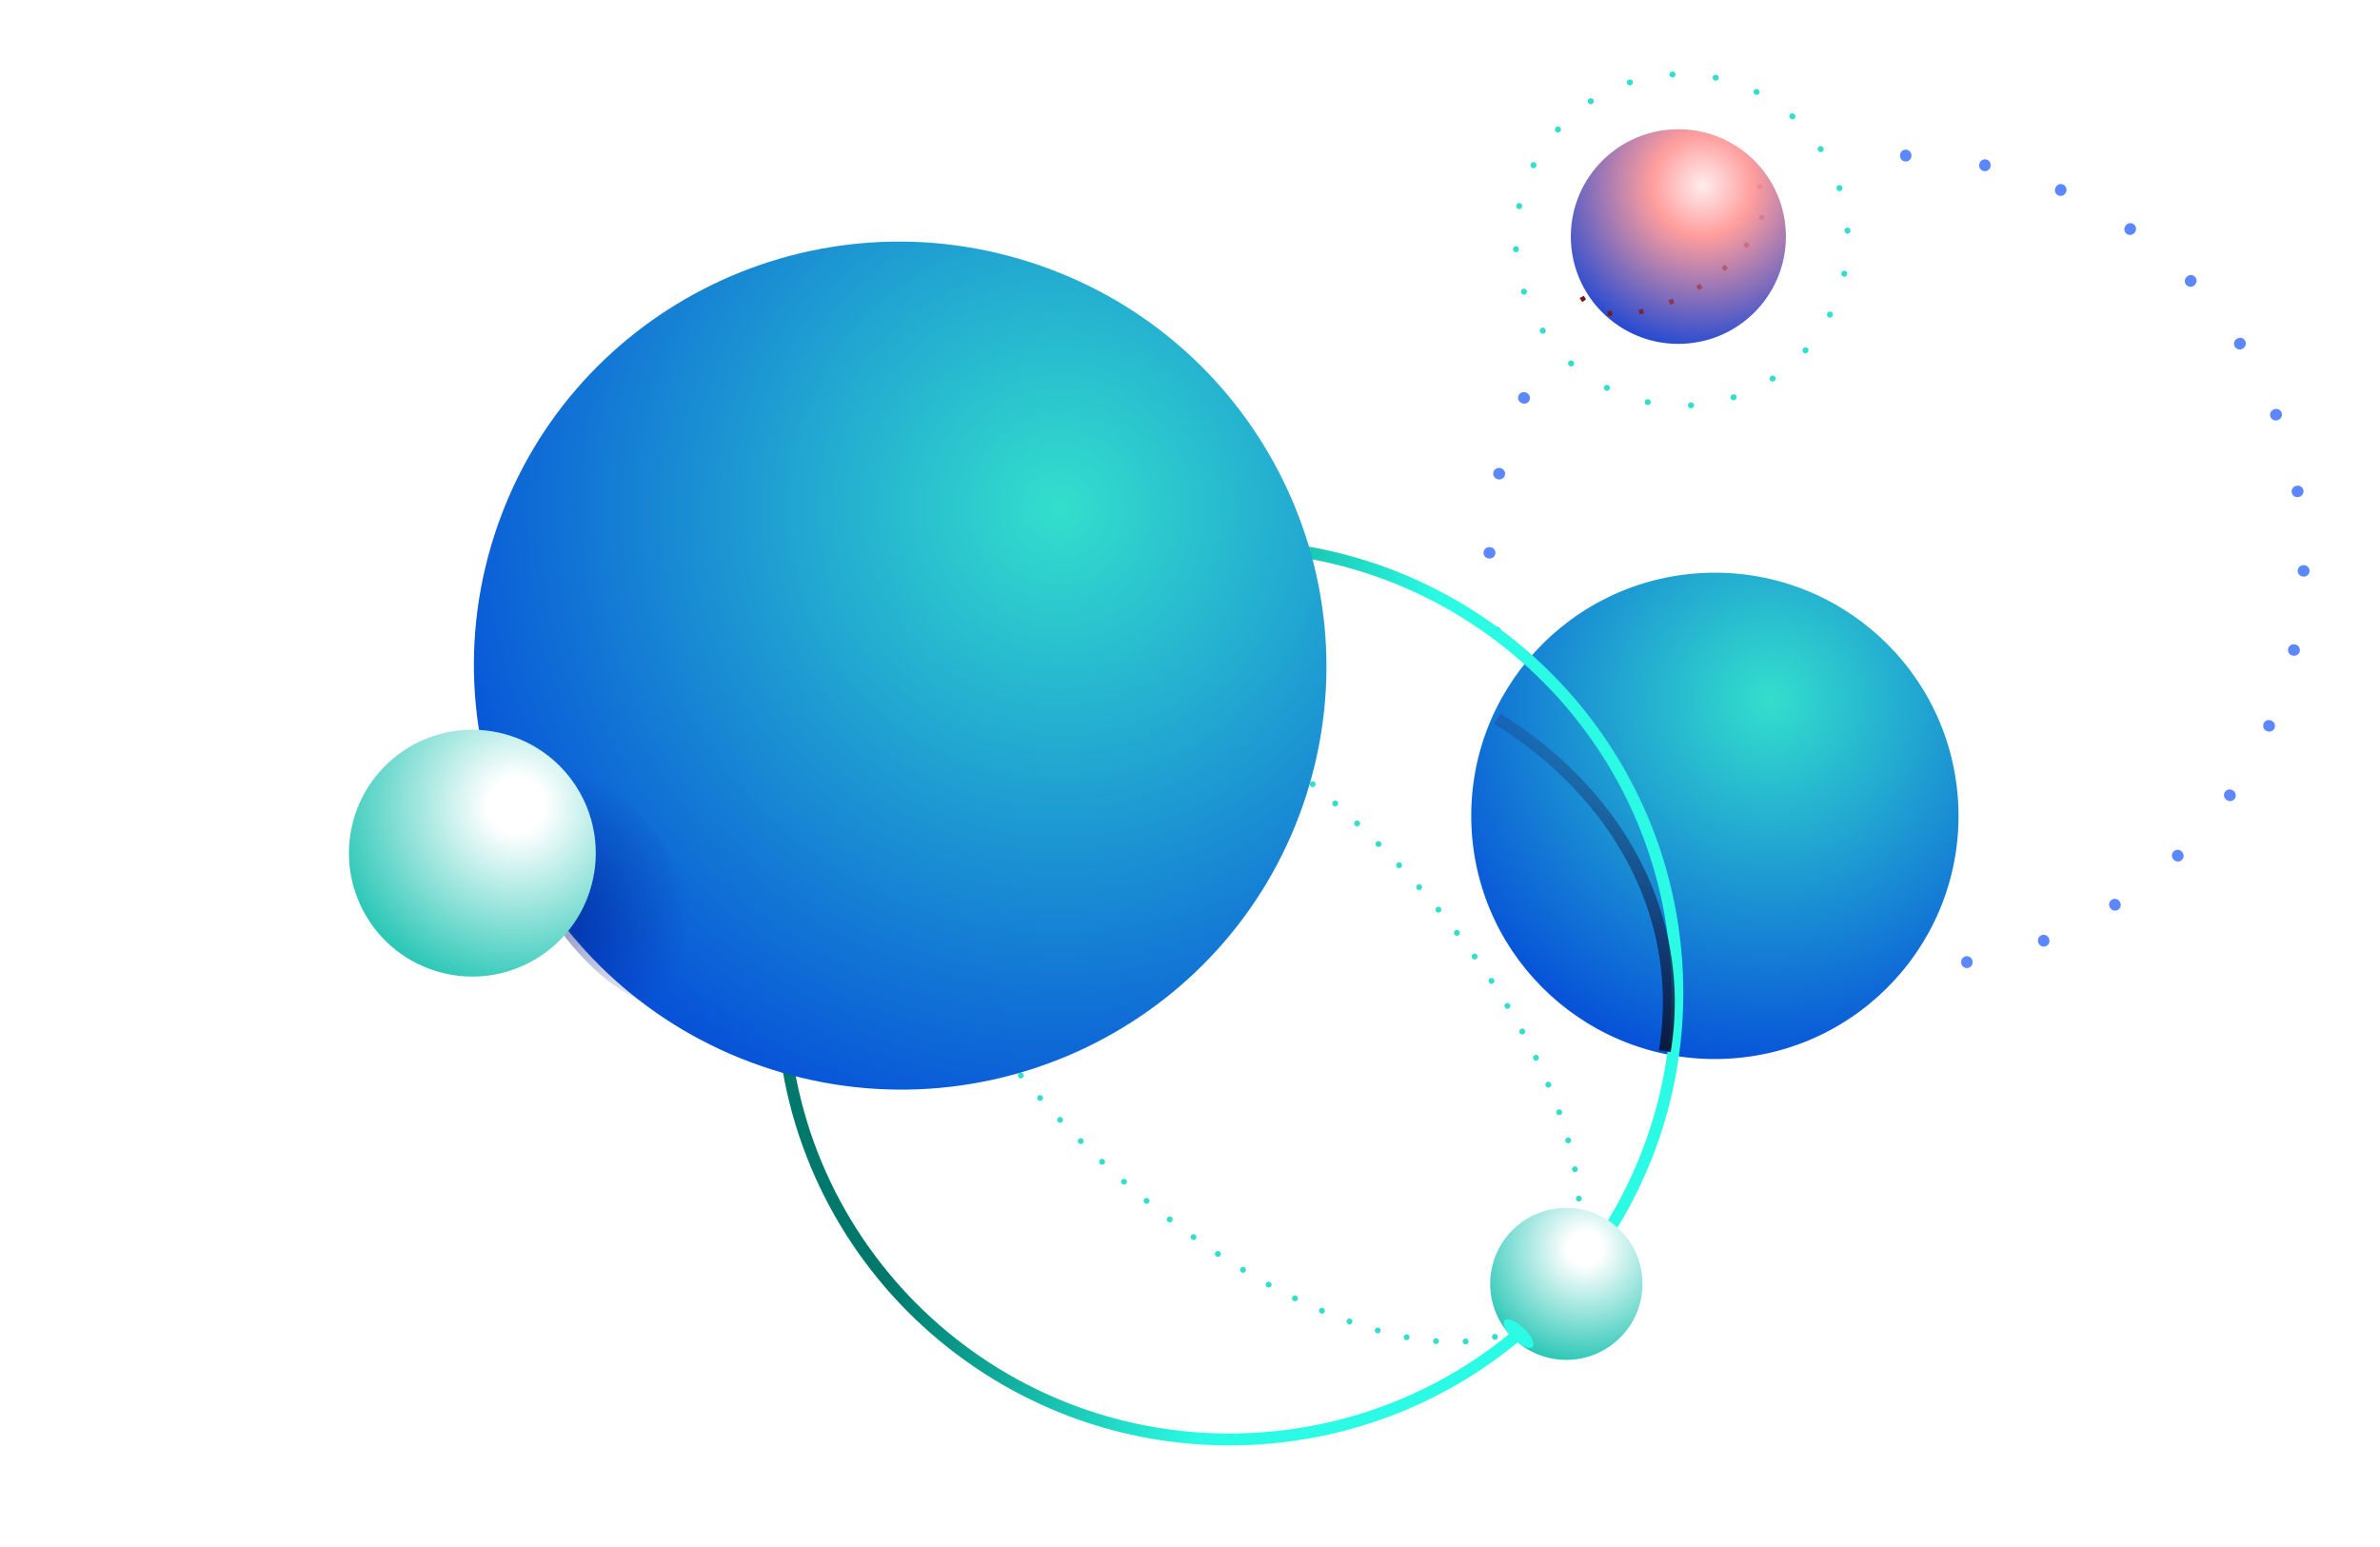 <svg width="400" height="260" viewBox="0 0 400 260" fill="none" xmlns="http://www.w3.org/2000/svg">
<path fill-rule="evenodd" clip-rule="evenodd" d="M261.496 22.154C261.286 21.974 261.262 21.658 261.446 21.452C261.454 21.444 261.461 21.436 261.468 21.428C261.475 21.42 261.483 21.412 261.49 21.404C261.674 21.198 261.991 21.187 262.194 21.375C262.396 21.562 262.408 21.878 262.224 22.083C262.221 22.087 262.217 22.09 262.214 22.094C262.211 22.097 262.208 22.101 262.205 22.104C262.021 22.31 261.705 22.334 261.496 22.154ZM257.499 28.232C257.25 28.113 257.145 27.814 257.27 27.567C257.279 27.549 257.288 27.531 257.298 27.512C257.423 27.266 257.726 27.173 257.97 27.302C258.215 27.432 258.307 27.734 258.182 27.98C258.179 27.987 258.175 27.994 258.172 28.001C258.047 28.247 257.748 28.352 257.499 28.232ZM266.926 17.303C266.771 17.075 266.829 16.764 267.06 16.612C267.077 16.601 267.095 16.59 267.112 16.578C267.343 16.427 267.653 16.498 267.8 16.732C267.947 16.965 267.876 17.273 267.645 17.424C267.638 17.429 267.631 17.433 267.625 17.438C267.393 17.589 267.082 17.531 266.926 17.303ZM273.431 14.029C273.34 13.768 273.477 13.483 273.74 13.397C273.759 13.39 273.779 13.384 273.798 13.378C274.061 13.292 274.341 13.441 274.422 13.704C274.503 13.968 274.355 14.247 274.092 14.333C274.084 14.335 274.077 14.338 274.069 14.34C273.807 14.426 273.522 14.289 273.431 14.029ZM255.225 35.139C254.953 35.087 254.774 34.826 254.83 34.556C254.834 34.536 254.838 34.516 254.842 34.496C254.899 34.226 255.168 34.058 255.437 34.119C255.707 34.18 255.875 34.447 255.819 34.718C255.817 34.725 255.815 34.733 255.814 34.741C255.758 35.011 255.496 35.19 255.225 35.139ZM280.563 12.55C280.543 12.275 280.749 12.035 281.025 12.019C281.046 12.018 281.066 12.017 281.086 12.016C281.362 12.001 281.595 12.216 281.605 12.492C281.615 12.768 281.4 12.999 281.124 13.014C281.116 13.015 281.108 13.015 281.1 13.015C280.824 13.031 280.584 12.825 280.563 12.55ZM254.82 42.398C254.544 42.418 254.304 42.212 254.288 41.937C254.287 41.916 254.285 41.896 254.284 41.876C254.269 41.6 254.485 41.368 254.761 41.358C255.038 41.348 255.269 41.563 255.285 41.838C255.285 41.846 255.286 41.854 255.286 41.862C255.302 42.138 255.095 42.377 254.82 42.398ZM287.836 12.955C287.888 12.684 288.149 12.505 288.42 12.561C288.44 12.565 288.46 12.569 288.48 12.573C288.751 12.63 288.919 12.898 288.858 13.167C288.796 13.436 288.528 13.604 288.258 13.548C288.25 13.546 288.242 13.544 288.234 13.543C287.964 13.487 287.785 13.226 287.836 12.955ZM256.302 49.516C256.041 49.607 255.755 49.469 255.669 49.207C255.663 49.188 255.656 49.169 255.65 49.149C255.564 48.887 255.713 48.607 255.977 48.526C256.241 48.445 256.521 48.593 256.607 48.855C256.609 48.863 256.612 48.87 256.614 48.878C256.701 49.14 256.563 49.425 256.302 49.516ZM259.583 56.006C259.354 56.161 259.043 56.103 258.891 55.872C258.879 55.855 258.868 55.838 258.857 55.821C258.706 55.59 258.776 55.281 259.01 55.134C259.244 54.987 259.553 55.058 259.704 55.289C259.709 55.295 259.713 55.302 259.718 55.309C259.869 55.539 259.811 55.85 259.583 56.006ZM294.755 15.225C294.875 14.977 295.175 14.872 295.421 14.996C295.44 15.005 295.458 15.015 295.476 15.024C295.723 15.149 295.816 15.451 295.686 15.695C295.557 15.939 295.254 16.032 295.008 15.907C295.001 15.903 294.993 15.9 294.986 15.896C294.74 15.772 294.635 15.474 294.755 15.225ZM263.715 61.452C263.707 61.445 263.699 61.438 263.691 61.431C263.485 61.246 263.474 60.93 263.662 60.728C263.85 60.526 264.166 60.514 264.372 60.698C264.375 60.701 264.379 60.704 264.382 60.707C264.386 60.71 264.389 60.714 264.393 60.717C264.599 60.9 264.623 61.215 264.442 61.424C264.262 61.633 263.946 61.657 263.739 61.474C263.731 61.467 263.723 61.459 263.715 61.452ZM300.844 19.213C301.024 19.004 301.341 18.98 301.547 19.164C301.555 19.171 301.563 19.178 301.571 19.185C301.579 19.192 301.587 19.2 301.595 19.207C301.801 19.391 301.813 19.707 301.625 19.91C301.437 20.112 301.12 20.123 300.915 19.939C300.911 19.936 300.908 19.933 300.904 19.93C300.901 19.927 300.897 19.924 300.894 19.921C300.687 19.737 300.664 19.422 300.844 19.213ZM270.531 65.412C270.411 65.661 270.112 65.766 269.865 65.641C269.847 65.632 269.828 65.623 269.81 65.614C269.563 65.489 269.471 65.186 269.6 64.942C269.729 64.698 270.032 64.606 270.279 64.731C270.286 64.734 270.293 64.738 270.3 64.741C270.547 64.866 270.652 65.164 270.531 65.412ZM305.704 24.632C305.932 24.476 306.244 24.535 306.396 24.765C306.407 24.782 306.418 24.799 306.43 24.817C306.581 25.048 306.51 25.356 306.276 25.503C306.042 25.65 305.733 25.579 305.582 25.349C305.578 25.342 305.573 25.335 305.569 25.329C305.417 25.098 305.475 24.787 305.704 24.632ZM308.984 31.122C309.245 31.031 309.531 31.168 309.617 31.43C309.624 31.45 309.63 31.469 309.636 31.488C309.722 31.75 309.574 32.03 309.309 32.111C309.045 32.192 308.766 32.044 308.679 31.782C308.677 31.775 308.675 31.767 308.672 31.759C308.586 31.497 308.723 31.213 308.984 31.122ZM277.45 67.683C277.399 67.954 277.137 68.132 276.866 68.077C276.846 68.073 276.826 68.068 276.806 68.064C276.536 68.008 276.367 67.74 276.429 67.471C276.49 67.202 276.758 67.034 277.029 67.09C277.036 67.091 277.044 67.093 277.052 67.095C277.323 67.151 277.501 67.411 277.45 67.683ZM284.723 68.087C284.744 68.363 284.537 68.603 284.261 68.618C284.241 68.62 284.22 68.621 284.2 68.622C283.924 68.637 283.692 68.421 283.681 68.146C283.671 67.87 283.887 67.639 284.163 67.623C284.171 67.623 284.179 67.622 284.187 67.622C284.463 67.606 284.703 67.812 284.723 68.087ZM310.467 38.24C310.742 38.219 310.983 38.425 310.999 38.701C311 38.721 311.001 38.741 311.002 38.762C311.017 39.037 310.801 39.269 310.525 39.279C310.249 39.29 310.017 39.075 310.002 38.799C310.001 38.791 310.001 38.783 310 38.775C309.985 38.5 310.191 38.26 310.467 38.24ZM291.856 66.609C291.947 66.869 291.809 67.154 291.546 67.241C291.527 67.247 291.508 67.253 291.488 67.26C291.226 67.345 290.945 67.197 290.864 66.933C290.783 66.669 290.932 66.39 291.194 66.305C291.202 66.302 291.21 66.3 291.217 66.297C291.48 66.211 291.765 66.348 291.856 66.609ZM310.062 45.499C310.333 45.55 310.512 45.811 310.456 46.081C310.452 46.101 310.448 46.121 310.444 46.141C310.387 46.411 310.119 46.58 309.849 46.519C309.58 46.458 309.411 46.19 309.468 45.92C309.469 45.912 309.471 45.904 309.473 45.897C309.529 45.627 309.79 45.448 310.062 45.499ZM298.36 63.335C298.516 63.562 298.457 63.874 298.226 64.025C298.209 64.037 298.192 64.048 298.174 64.059C297.943 64.21 297.634 64.139 297.487 63.906C297.34 63.672 297.41 63.364 297.642 63.213C297.648 63.209 297.655 63.204 297.662 63.2C297.893 63.049 298.204 63.107 298.36 63.335ZM307.787 52.405C308.036 52.525 308.141 52.824 308.017 53.07C308.007 53.089 307.998 53.107 307.989 53.125C307.864 53.371 307.56 53.464 307.316 53.335C307.072 53.206 306.979 52.904 307.104 52.658C307.108 52.651 307.111 52.643 307.115 52.636C307.239 52.39 307.538 52.285 307.787 52.405ZM303.818 59.209C303.811 59.217 303.804 59.225 303.797 59.233C303.612 59.439 303.295 59.451 303.093 59.263C302.89 59.075 302.878 58.76 303.063 58.554C303.066 58.551 303.069 58.547 303.072 58.544C303.075 58.54 303.078 58.537 303.081 58.533C303.266 58.328 303.581 58.304 303.791 58.484C304 58.664 304.024 58.979 303.84 59.185C303.833 59.193 303.826 59.201 303.818 59.209Z" fill="#33DFCC"/>
<path fill-rule="evenodd" clip-rule="evenodd" d="M385.761 108.314C386.289 108.424 386.629 108.941 386.511 109.467C386.394 109.994 385.867 110.318 385.342 110.194L385.269 110.177C384.759 110.057 384.445 109.546 384.559 109.034C384.673 108.523 385.175 108.193 385.688 108.299L385.761 108.314ZM387.206 94.99C387.743 94.994 388.175 95.432 388.162 95.969C388.15 96.505 387.698 96.925 387.161 96.906L387.077 96.903C386.556 96.883 386.15 96.445 386.162 95.924C386.175 95.403 386.6 94.985 387.122 94.989L387.206 94.99ZM381.766 121.12C382.261 121.329 382.492 121.901 382.275 122.392C382.059 122.884 381.482 123.097 380.993 122.875L380.917 122.84C380.443 122.623 380.235 122.064 380.445 121.587C380.655 121.11 381.209 120.885 381.689 121.088L381.766 121.12ZM386.001 81.642C386.529 81.54 387.039 81.885 387.133 82.414C387.226 82.943 386.865 83.443 386.335 83.529L386.253 83.543C385.738 83.626 385.254 83.277 385.163 82.763C385.072 82.25 385.407 81.756 385.919 81.657L386.001 81.642ZM375.339 132.887C375.782 133.19 375.897 133.795 375.587 134.235C375.278 134.674 374.67 134.77 374.235 134.456L374.168 134.407C373.745 134.101 373.651 133.512 373.952 133.085C374.252 132.658 374.839 132.546 375.27 132.84L375.339 132.887ZM382.197 68.792C382.695 68.589 383.263 68.828 383.458 69.328C383.653 69.828 383.397 70.389 382.894 70.578L382.817 70.607C382.328 70.79 381.784 70.542 381.594 70.056C381.405 69.571 381.637 69.02 382.12 68.823L382.197 68.792ZM366.723 143.163C367.099 143.547 367.092 144.163 366.703 144.533C366.314 144.904 365.698 144.88 365.333 144.486L365.277 144.425C364.923 144.042 364.946 143.445 365.324 143.086C365.702 142.726 366.3 142.731 366.665 143.104L366.723 143.163ZM375.959 56.932C376.408 56.636 377.012 56.76 377.301 57.213C377.59 57.665 377.448 58.265 376.991 58.548L376.92 58.591C376.477 58.866 375.895 58.729 375.614 58.289C375.334 57.849 375.454 57.264 375.89 56.977L375.959 56.932ZM356.268 151.563C356.562 152.012 356.436 152.615 355.982 152.903C355.528 153.191 354.929 153.048 354.648 152.591L354.604 152.52C354.331 152.076 354.47 151.495 354.911 151.215C355.352 150.936 355.937 151.057 356.223 151.494L356.268 151.563ZM367.537 46.508C367.921 46.132 368.537 46.136 368.908 46.524C369.28 46.912 369.256 47.528 368.863 47.893L368.802 47.95C368.42 48.305 367.823 48.284 367.462 47.907C367.102 47.53 367.106 46.932 367.478 46.566L367.537 46.508ZM344.382 157.776C344.583 158.274 344.343 158.841 343.842 159.036C343.341 159.23 342.781 158.973 342.594 158.47L342.565 158.392C342.383 157.903 342.633 157.36 343.119 157.171C343.606 156.983 344.156 157.216 344.351 157.699L344.382 157.776ZM357.246 37.926C357.548 37.482 358.153 37.366 358.593 37.674C359.033 37.981 359.13 38.589 358.816 39.025L358.767 39.093C358.462 39.515 357.872 39.611 357.445 39.312C357.018 39.013 356.905 38.426 357.199 37.995L357.246 37.926ZM331.516 161.56C331.616 162.087 331.27 162.597 330.741 162.69C330.212 162.783 329.712 162.421 329.627 161.891L329.614 161.809C329.532 161.294 329.883 160.81 330.397 160.72C330.91 160.63 331.404 160.966 331.501 161.478L331.516 161.56ZM345.47 31.526C345.679 31.032 346.251 30.799 346.743 31.015C347.234 31.23 347.448 31.807 347.225 32.295L347.19 32.372C346.974 32.846 346.415 33.056 345.938 32.846C345.461 32.637 345.235 32.084 345.438 31.604L345.47 31.526ZM318.161 162.753C318.155 163.29 317.716 163.722 317.18 163.709C316.643 163.696 316.224 163.244 316.244 162.708L316.247 162.624C316.267 162.103 316.707 161.698 317.228 161.71C317.749 161.722 318.167 162.148 318.161 162.669L318.161 162.753ZM333.815 26.797C334.341 26.914 334.666 27.441 334.541 27.965L334.524 28.038C334.403 28.548 333.892 28.863 333.38 28.749C332.868 28.636 332.539 28.134 332.646 27.621L332.661 27.548C332.771 27.02 333.288 26.68 333.815 26.797ZM304.833 161.311C304.723 161.839 304.206 162.179 303.679 162.062C303.153 161.945 302.828 161.419 302.953 160.894L302.97 160.821C303.091 160.311 303.602 159.996 304.114 160.11C304.626 160.223 304.955 160.725 304.848 161.238L304.833 161.311ZM319.333 26.106C319.339 25.569 319.778 25.138 320.314 25.15C320.851 25.163 321.27 25.615 321.25 26.151L321.246 26.235C321.226 26.756 320.787 27.162 320.266 27.149C319.744 27.137 319.327 26.711 319.332 26.19L319.333 26.106ZM292.023 157.333C291.814 157.828 291.243 158.06 290.751 157.844C290.26 157.629 290.046 157.052 290.269 156.564L290.304 156.487C290.52 156.013 291.079 155.804 291.556 156.013C292.033 156.222 292.259 156.776 292.056 157.256L292.023 157.333ZM280.248 150.934C279.946 151.378 279.34 151.494 278.901 151.186C278.461 150.878 278.364 150.27 278.678 149.835L278.727 149.767C279.032 149.344 279.622 149.248 280.049 149.547C280.476 149.846 280.588 150.433 280.295 150.864L280.248 150.934ZM269.956 142.351C269.573 142.728 268.957 142.723 268.585 142.335C268.214 141.947 268.237 141.332 268.631 140.966L268.692 140.909C269.074 140.554 269.671 140.576 270.031 140.952C270.392 141.329 270.388 141.927 270.015 142.293L269.956 142.351ZM261.534 131.928C261.085 132.223 260.482 132.099 260.193 131.647C259.904 131.194 260.046 130.594 260.503 130.311L260.573 130.268C261.017 129.993 261.599 130.131 261.88 130.57C262.16 131.01 262.04 131.595 261.603 131.882L261.534 131.928ZM255.297 120.067C254.799 120.27 254.231 120.031 254.036 119.531C253.841 119.031 254.096 118.47 254.6 118.281L254.677 118.252C255.166 118.069 255.71 118.317 255.899 118.803C256.089 119.289 255.857 119.839 255.374 120.036L255.297 120.067ZM251.492 107.217C250.965 107.319 250.455 106.974 250.361 106.445C250.268 105.917 250.629 105.416 251.159 105.33L251.241 105.317C251.756 105.233 252.24 105.583 252.331 106.096C252.422 106.609 252.087 107.103 251.574 107.202L251.492 107.217ZM255.728 67.739C255.233 67.53 255.002 66.958 255.219 66.467C255.435 65.976 256.012 65.762 256.5 65.985L256.577 66.02C257.051 66.236 257.259 66.795 257.049 67.272C256.839 67.749 256.285 67.975 255.805 67.772L255.728 67.739ZM250.288 93.869C249.751 93.865 249.319 93.427 249.332 92.891C249.344 92.354 249.796 91.934 250.333 91.954L250.417 91.957C250.938 91.976 251.344 92.415 251.331 92.936C251.319 93.457 250.894 93.874 250.372 93.87L250.288 93.869ZM250.983 79.392C251.1 78.865 251.627 78.541 252.152 78.665L252.224 78.682C252.734 78.803 253.049 79.314 252.935 79.825C252.821 80.337 252.319 80.666 251.806 80.56L251.733 80.545C251.205 80.435 250.865 79.918 250.983 79.392Z" fill="#5B88FF"/>
<path d="M289.975 177.951C312.57 176.98 330.098 157.913 329.126 135.363C328.154 112.813 309.049 95.319 286.454 96.29C263.86 97.26 246.331 116.327 247.304 138.877C248.276 161.427 267.381 178.921 289.975 177.951Z" fill="url(#paint0_radial)"/>
<path d="M282.857 57.777C292.829 57.349 300.565 48.934 300.136 38.981C299.707 29.028 291.275 21.307 281.303 21.736C271.331 22.164 263.594 30.579 264.024 40.532C264.453 50.484 272.885 58.205 282.857 57.777Z" fill="url(#paint1_radial)"/>
<path d="M209.893 241.853C251.414 240.07 283.626 205.031 281.839 163.591C280.052 122.152 244.943 90.004 203.422 91.787C161.9 93.57 129.689 128.61 131.476 170.049C133.262 211.489 168.371 243.637 209.893 241.853Z" stroke="url(#paint2_linear)" stroke-width="2"/>
<g filter="url(#filter0_f)">
<path d="M251.646 120.78C268.501 131.252 279.624 147.54 280.431 166.243C280.583 169.776 280.361 173.254 279.794 176.653" stroke="url(#paint3_linear)" stroke-width="2"/>
</g>
<path fill-rule="evenodd" clip-rule="evenodd" d="M153.098 114.072C152.897 113.883 152.887 113.567 153.083 113.371C153.086 113.368 153.089 113.365 153.093 113.361C153.096 113.358 153.1 113.354 153.103 113.351C153.299 113.156 153.616 113.166 153.805 113.367L153.816 113.378C154 113.572 153.99 113.878 153.801 114.068C153.611 114.257 153.304 114.266 153.109 114.083L153.098 114.072ZM156.997 110.998C156.858 110.759 156.939 110.453 157.182 110.321C157.19 110.317 157.198 110.312 157.205 110.308C157.448 110.177 157.75 110.275 157.875 110.521L157.882 110.534C158.004 110.772 157.907 111.065 157.671 111.193C157.435 111.321 157.139 111.242 157.004 111.01L156.997 110.998ZM150.247 118.134C150.001 118.009 149.902 117.708 150.034 117.466C150.038 117.458 150.042 117.45 150.046 117.442C150.179 117.2 150.486 117.119 150.725 117.257L150.737 117.264C150.969 117.399 151.048 117.695 150.92 117.93C150.792 118.166 150.499 118.262 150.26 118.141L150.247 118.134ZM161.587 109.085C161.512 108.82 161.667 108.544 161.934 108.474C161.939 108.473 161.943 108.472 161.948 108.471C162.215 108.402 162.485 108.569 162.548 108.837L162.552 108.851C162.613 109.112 162.45 109.373 162.19 109.44C161.93 109.507 161.664 109.357 161.591 109.1L161.587 109.085ZM148.56 122.798C148.291 122.735 148.124 122.466 148.193 122.199C148.194 122.194 148.195 122.19 148.196 122.185C148.266 121.918 148.543 121.764 148.809 121.839L148.823 121.842C149.081 121.915 149.231 122.181 149.164 122.44C149.097 122.7 148.835 122.863 148.574 122.802L148.56 122.798ZM166.485 108.232C166.463 107.957 166.667 107.712 166.943 107.694C166.95 107.693 166.956 107.693 166.963 107.693C167.239 107.675 167.474 107.891 167.487 108.166C167.501 108.438 167.288 108.672 167.016 108.69C166.744 108.708 166.507 108.503 166.485 108.232ZM147.888 127.727C147.612 127.714 147.395 127.479 147.413 127.204C147.413 127.197 147.414 127.191 147.414 127.184C147.432 126.909 147.678 126.705 147.953 126.727C148.225 126.749 148.43 126.985 148.413 127.257C148.395 127.529 148.16 127.741 147.888 127.727ZM148.003 132.691C147.728 132.715 147.479 132.509 147.458 132.234C147.437 131.958 147.652 131.72 147.927 131.703C148.198 131.685 148.436 131.888 148.456 132.157C148.477 132.427 148.273 132.667 148.003 132.691ZM171.47 108.206C171.488 107.931 171.727 107.717 172.002 107.738C172.278 107.759 172.485 108.007 172.461 108.282C172.437 108.551 172.196 108.754 171.926 108.734C171.656 108.713 171.453 108.476 171.47 108.206ZM148.71 137.613C148.439 137.666 148.176 137.489 148.126 137.218C148.075 136.948 148.256 136.691 148.528 136.643L148.54 136.641C148.806 136.594 149.06 136.769 149.109 137.035C149.159 137.3 148.987 137.559 148.722 137.611L148.71 137.613ZM176.421 108.805C176.469 108.534 176.726 108.353 176.997 108.404C177.268 108.454 177.446 108.717 177.393 108.987L177.39 108.999C177.338 109.264 177.079 109.435 176.813 109.386C176.547 109.336 176.371 109.083 176.419 108.817L176.421 108.805ZM149.892 142.447C149.627 142.523 149.345 142.37 149.271 142.104C149.197 141.839 149.359 141.565 149.626 141.493C149.888 141.423 150.162 141.575 150.235 141.836C150.308 142.097 150.153 142.372 149.892 142.447ZM181.28 109.901C181.352 109.635 181.627 109.473 181.893 109.547C182.158 109.621 182.312 109.902 182.236 110.167C182.161 110.427 181.886 110.582 181.624 110.509C181.362 110.436 181.21 110.163 181.28 109.901ZM151.438 147.182C151.178 147.276 150.887 147.139 150.794 146.879C150.702 146.619 150.84 146.331 151.101 146.24C151.36 146.15 151.645 146.284 151.737 146.543C151.83 146.801 151.696 147.088 151.438 147.182ZM186.037 111.373C186.128 111.113 186.416 110.975 186.677 111.067C186.937 111.16 187.075 111.45 186.98 111.709C186.886 111.967 186.599 112.1 186.34 112.008C186.081 111.916 185.946 111.632 186.037 111.373ZM153.286 151.799C153.032 151.909 152.735 151.79 152.626 151.536C152.517 151.282 152.638 150.987 152.893 150.88C153.146 150.774 153.439 150.891 153.547 151.144C153.655 151.396 153.538 151.69 153.286 151.799ZM190.686 113.161C190.793 112.907 191.089 112.787 191.343 112.895C191.597 113.004 191.717 113.301 191.607 113.554C191.498 113.806 191.203 113.922 190.95 113.814C190.697 113.706 190.58 113.414 190.686 113.161ZM155.39 156.306C155.143 156.428 154.839 156.329 154.718 156.082C154.597 155.836 154.705 155.537 154.952 155.417C155.198 155.299 155.496 155.398 155.617 155.642C155.737 155.886 155.634 156.185 155.39 156.306ZM195.232 115.217C195.352 114.97 195.651 114.862 195.899 114.983C196.146 115.104 196.245 115.407 196.122 115.653C196.001 115.897 195.702 116 195.457 115.88C195.213 115.76 195.113 115.462 195.232 115.217ZM157.716 160.716C157.475 160.85 157.167 160.76 157.034 160.518C156.9 160.277 156.989 159.97 157.232 159.838C157.474 159.707 157.777 159.795 157.91 160.036C158.044 160.277 157.957 160.582 157.716 160.716ZM199.662 117.492C199.794 117.25 200.101 117.161 200.343 117.294C200.585 117.427 200.676 117.734 200.541 117.975C200.407 118.216 200.102 118.302 199.86 118.169C199.618 118.036 199.53 117.734 199.662 117.492ZM160.231 165.003C159.996 165.147 159.685 165.074 159.542 164.839C159.399 164.604 159.478 164.296 159.714 164.154C159.949 164.013 160.255 164.087 160.397 164.32C160.54 164.553 160.464 164.86 160.231 165.003ZM203.986 119.97C204.129 119.734 204.436 119.655 204.672 119.798C204.908 119.941 204.981 120.251 204.836 120.486C204.693 120.718 204.386 120.793 204.152 120.651C203.918 120.51 203.845 120.204 203.986 119.97ZM162.925 169.199C162.695 169.352 162.382 169.288 162.229 169.058C162.076 168.828 162.139 168.516 162.37 168.364C162.601 168.213 162.911 168.276 163.063 168.506C163.216 168.735 163.154 169.046 162.925 169.199ZM208.205 122.62C208.357 122.39 208.669 122.327 208.9 122.479C209.13 122.632 209.195 122.945 209.041 123.174C208.888 123.403 208.576 123.464 208.346 123.312C208.116 123.16 208.053 122.851 208.205 122.62ZM165.77 173.276C165.547 173.437 165.232 173.389 165.071 173.165C164.91 172.942 164.966 172.63 165.19 172.47C165.413 172.312 165.725 172.361 165.884 172.583C166.044 172.805 165.991 173.116 165.77 173.276ZM212.319 125.435C212.479 125.211 212.792 125.155 213.015 125.316C213.239 125.476 213.287 125.791 213.126 126.013C212.966 126.234 212.654 126.286 212.432 126.127C212.209 125.968 212.16 125.657 212.319 125.435ZM216.325 128.391C216.493 128.172 216.809 128.13 217.028 128.298C217.246 128.467 217.287 128.783 217.117 129.001C216.948 129.218 216.634 129.257 216.416 129.089C216.198 128.921 216.158 128.609 216.325 128.391ZM168.763 177.259C168.545 177.428 168.229 177.388 168.06 177.17C167.891 176.952 167.933 176.637 168.152 176.469C168.37 176.302 168.684 176.342 168.852 176.559C169.02 176.777 168.981 177.09 168.763 177.259ZM220.233 131.488C220.408 131.276 220.724 131.242 220.937 131.417C221.149 131.593 221.176 131.909 221 132.121C220.825 132.331 220.51 132.361 220.299 132.187C220.088 132.013 220.06 131.699 220.233 131.488ZM171.89 181.134C171.678 181.31 171.36 181.283 171.185 181.071C171.009 180.859 171.043 180.544 171.256 180.369C171.467 180.196 171.782 180.224 171.956 180.435C172.131 180.645 172.1 180.96 171.89 181.134ZM224.031 134.706C224.213 134.5 224.53 134.477 224.737 134.659C224.944 134.841 224.961 135.158 224.778 135.364C224.596 135.569 224.28 135.589 224.074 135.408C223.869 135.227 223.85 134.912 224.031 134.706ZM175.139 184.905C174.933 185.087 174.615 185.07 174.432 184.864C174.25 184.658 174.273 184.341 174.48 184.16C174.686 183.979 175.001 183.998 175.183 184.203C175.364 184.408 175.344 184.723 175.139 184.905ZM227.726 138.045C227.915 137.843 228.233 137.832 228.434 138.021C228.636 138.21 228.645 138.528 228.455 138.729C228.265 138.928 227.949 138.937 227.749 138.749C227.548 138.561 227.538 138.246 227.726 138.045ZM178.51 188.574C178.31 188.764 177.991 188.755 177.802 188.554C177.612 188.353 177.624 188.036 177.825 187.847C178.027 187.66 178.342 187.67 178.531 187.87C178.719 188.07 178.71 188.386 178.51 188.574ZM231.319 141.5C231.513 141.304 231.832 141.304 232.028 141.499C232.223 141.694 232.223 142.013 232.027 142.207C231.832 142.401 231.515 142.401 231.32 142.206C231.125 142.011 231.124 141.695 231.319 141.5ZM181.287 192.14C181.091 191.945 181.091 191.627 181.287 191.433C181.483 191.239 181.799 191.239 181.994 191.434C182.19 191.629 182.19 191.945 181.996 192.14C181.801 192.336 181.482 192.336 181.287 192.14ZM234.804 145.066C235.005 144.876 235.323 144.885 235.513 145.086C235.702 145.287 235.691 145.604 235.489 145.792C235.288 145.98 234.972 145.97 234.784 145.77C234.595 145.57 234.604 145.254 234.804 145.066ZM185.588 195.595C185.399 195.796 185.082 195.808 184.88 195.619C184.679 195.43 184.67 195.112 184.86 194.911C185.049 194.712 185.365 194.703 185.566 194.891C185.766 195.079 185.776 195.394 185.588 195.595ZM189.283 198.933C189.101 199.14 188.784 199.163 188.578 198.981C188.371 198.799 188.354 198.482 188.537 198.276C188.719 198.071 189.035 198.051 189.24 198.232C189.446 198.413 189.464 198.728 189.283 198.933ZM238.175 148.735C238.381 148.552 238.699 148.57 238.882 148.776C239.065 148.982 239.042 149.299 238.834 149.48C238.628 149.661 238.313 149.642 238.132 149.437C237.95 149.232 237.97 148.917 238.175 148.735ZM193.081 202.152C192.906 202.364 192.59 202.398 192.378 202.222C192.165 202.047 192.138 201.73 192.314 201.519C192.49 201.309 192.805 201.279 193.016 201.453C193.227 201.627 193.255 201.941 193.081 202.152ZM241.425 152.506C241.637 152.33 241.954 152.357 242.13 152.568C242.305 152.78 242.272 153.096 242.059 153.27C241.847 153.444 241.533 153.416 241.358 153.205C241.184 152.995 241.215 152.68 241.425 152.506ZM196.989 205.249C196.821 205.468 196.506 205.51 196.287 205.341C196.068 205.173 196.028 204.857 196.197 204.639C196.366 204.422 196.681 204.383 196.899 204.551C197.117 204.719 197.157 205.031 196.989 205.249ZM244.551 156.381C244.769 156.211 245.086 156.252 245.255 156.47C245.424 156.688 245.382 157.003 245.163 157.171C244.944 157.338 244.631 157.298 244.463 157.081C244.294 156.863 244.334 156.549 244.551 156.381ZM200.996 208.205C200.836 208.429 200.523 208.484 200.299 208.324C200.075 208.164 200.027 207.849 200.189 207.627C200.349 207.406 200.661 207.353 200.883 207.513C201.105 207.672 201.154 207.983 200.996 208.205ZM247.545 160.364C247.768 160.203 248.083 160.251 248.243 160.474C248.404 160.698 248.348 161.01 248.124 161.17C247.901 161.328 247.59 161.279 247.43 161.057C247.271 160.835 247.323 160.524 247.545 160.364ZM205.11 211.019C204.958 211.25 204.645 211.313 204.415 211.16C204.184 211.008 204.12 210.695 204.273 210.466C204.427 210.237 204.738 210.176 204.968 210.328C205.198 210.48 205.261 210.789 205.11 211.019ZM250.389 164.441C250.619 164.287 250.933 164.352 251.085 164.582C251.238 164.812 251.175 165.124 250.944 165.275C250.713 165.427 250.404 165.364 250.251 165.134C250.099 164.905 250.16 164.594 250.389 164.441ZM209.328 213.67C209.186 213.906 208.878 213.985 208.642 213.842C208.407 213.699 208.334 213.389 208.478 213.154C208.621 212.922 208.928 212.847 209.162 212.988C209.396 213.13 209.469 213.436 209.328 213.67ZM253.083 168.637C253.318 168.493 253.629 168.566 253.772 168.801C253.916 169.036 253.836 169.344 253.6 169.486C253.366 169.627 253.059 169.553 252.917 169.32C252.775 169.087 252.85 168.78 253.083 168.637ZM213.652 216.148C213.52 216.39 213.214 216.479 212.971 216.346C212.729 216.212 212.639 215.906 212.773 215.665C212.907 215.424 213.213 215.338 213.454 215.47C213.696 215.603 213.785 215.906 213.652 216.148ZM255.598 172.924C255.84 172.79 256.147 172.88 256.281 173.122C256.414 173.363 256.325 173.669 256.083 173.801C255.84 173.933 255.537 173.845 255.404 173.604C255.271 173.362 255.357 173.058 255.598 172.924ZM218.082 218.423C217.962 218.67 217.663 218.778 217.416 218.657C217.169 218.536 217.069 218.232 217.192 217.986C217.313 217.743 217.612 217.64 217.857 217.76C218.102 217.88 218.201 218.178 218.082 218.423ZM257.925 177.334C258.171 177.212 258.475 177.311 258.596 177.557C258.718 177.804 258.61 178.103 258.362 178.223C258.117 178.341 257.818 178.242 257.698 177.998C257.578 177.753 257.681 177.455 257.925 177.334ZM222.628 220.478C222.521 220.733 222.226 220.853 221.971 220.745C221.717 220.636 221.597 220.339 221.707 220.086C221.817 219.834 222.112 219.718 222.364 219.826C222.617 219.934 222.735 220.225 222.628 220.478ZM260.029 181.84C260.282 181.731 260.58 181.85 260.688 182.104C260.797 182.358 260.677 182.653 260.422 182.759C260.168 182.866 259.876 182.748 259.768 182.496C259.66 182.244 259.776 181.95 260.029 181.84ZM227.278 222.267C227.186 222.527 226.898 222.665 226.638 222.572C226.378 222.48 226.24 222.19 226.334 221.931C226.428 221.673 226.716 221.539 226.974 221.632C227.233 221.724 227.368 222.008 227.278 222.267ZM261.877 186.458C262.136 186.364 262.427 186.501 262.52 186.761C262.613 187.021 262.475 187.309 262.214 187.4C261.954 187.49 261.67 187.355 261.577 187.097C261.485 186.839 261.619 186.552 261.877 186.458ZM232.034 223.739C231.962 224.005 231.688 224.167 231.422 224.093C231.156 224.019 231.002 223.738 231.079 223.473C231.153 223.212 231.429 223.058 231.69 223.131C231.952 223.203 232.105 223.477 232.034 223.739ZM263.422 191.193C263.688 191.117 263.97 191.27 264.044 191.536C264.118 191.801 263.955 192.075 263.688 192.147C263.426 192.217 263.152 192.065 263.079 191.804C263.006 191.542 263.161 191.268 263.422 191.193ZM236.894 224.835C236.846 225.105 236.588 225.287 236.317 225.236C236.046 225.185 235.868 224.923 235.922 224.653L235.924 224.641C235.976 224.376 236.236 224.205 236.501 224.254C236.767 224.304 236.943 224.557 236.896 224.823L236.894 224.835ZM264.605 196.027C264.875 195.974 265.138 196.151 265.189 196.421C265.24 196.692 265.058 196.949 264.787 196.997L264.775 196.999C264.508 197.046 264.255 196.87 264.205 196.605C264.155 196.34 264.327 196.081 264.593 196.029L264.605 196.027ZM241.844 225.434C241.826 225.709 241.588 225.923 241.312 225.902C241.036 225.881 240.829 225.633 240.854 225.358C240.877 225.089 241.118 224.886 241.388 224.906C241.658 224.927 241.861 225.164 241.844 225.434ZM265.311 200.949C265.587 200.924 265.835 201.131 265.856 201.406C265.877 201.681 265.663 201.92 265.387 201.937C265.117 201.955 264.879 201.752 264.858 201.482C264.838 201.213 265.041 200.973 265.311 200.949ZM246.829 225.408C246.852 225.683 246.647 225.928 246.371 225.946C246.365 225.946 246.358 225.947 246.352 225.947C246.076 225.965 245.841 225.749 245.827 225.473C245.814 225.202 246.026 224.967 246.298 224.95C246.571 224.932 246.807 225.137 246.829 225.408ZM251.728 224.554C251.803 224.82 251.648 225.096 251.38 225.165C251.376 225.167 251.371 225.168 251.367 225.169C251.099 225.238 250.829 225.071 250.766 224.803L250.763 224.788C250.701 224.528 250.865 224.267 251.125 224.2C251.384 224.133 251.651 224.283 251.724 224.54L251.728 224.554Z" fill="#33DFCC"/>
<path d="M263.246 228.55C270.316 228.55 276.046 222.831 276.046 215.775C276.046 208.72 270.316 203 263.246 203C256.177 203 250.446 208.72 250.446 215.775C250.446 222.831 256.177 228.55 263.246 228.55Z" fill="url(#paint4_radial)"/>
<path d="M129.657 179.734C167.368 191.707 207.624 171.028 219.571 133.546C231.519 96.064 210.634 55.973 172.923 44C135.213 32.026 94.957 52.706 83.009 90.188C71.061 127.67 91.946 167.761 129.657 179.734Z" fill="url(#paint5_radial)"/>
<g style="mix-blend-mode:multiply" opacity="0.6" filter="url(#filter1_f)">
<path d="M111.947 142.581C119.348 153.764 120.972 165.367 115.601 168.536C110.23 171.704 99.886 165.219 92.484 154.035C85.083 142.852 83.459 131.249 88.83 128.08C94.201 124.912 104.545 131.397 111.947 142.581Z" fill="url(#paint6_radial)" style="mix-blend-mode:multiply"/>
</g>
<g filter="url(#filter2_f)">
<path fill-rule="evenodd" clip-rule="evenodd" d="M265.934 50.778C265.851 50.668 265.772 50.555 265.697 50.438C265.623 50.321 265.554 50.201 265.49 50.079L266.199 49.71C266.252 49.812 266.31 49.912 266.373 50.01C266.435 50.108 266.501 50.202 266.571 50.294L265.934 50.778ZM270.898 53.135C270.63 53.11 270.369 53.076 270.115 53.033L270.248 52.245C270.483 52.285 270.725 52.317 270.973 52.34L270.898 53.135ZM276.313 52.673C276.059 52.732 275.806 52.786 275.555 52.835L275.401 52.052C275.643 52.005 275.886 51.953 276.133 51.896L276.313 52.673ZM281.421 50.929C281.185 51.034 280.949 51.136 280.713 51.235L280.404 50.498C280.633 50.403 280.863 50.303 281.094 50.2L281.421 50.929ZM285.824 48.557C285.715 48.626 285.606 48.694 285.497 48.762L285.075 48.083C285.182 48.017 285.289 47.95 285.395 47.883C285.502 47.815 285.608 47.747 285.713 47.679L286.149 48.348C286.041 48.418 285.933 48.488 285.824 48.557ZM290.425 45.078C290.236 45.249 290.043 45.419 289.847 45.587L289.325 44.982C289.517 44.818 289.704 44.652 289.889 44.486L290.425 45.078ZM294.069 41.099C293.919 41.304 293.762 41.51 293.6 41.715L292.972 41.221C293.128 41.023 293.279 40.825 293.424 40.627L294.069 41.099ZM296.561 36.268C296.492 36.516 296.412 36.767 296.321 37.019L295.568 36.749C295.652 36.514 295.727 36.282 295.79 36.054L296.561 36.268ZM296.086 31.174C296.16 31.291 296.229 31.411 296.293 31.533L295.584 31.902C295.53 31.8 295.473 31.7 295.41 31.602C295.348 31.505 295.282 31.41 295.212 31.318L295.848 30.835C295.932 30.944 296.011 31.057 296.086 31.174Z" fill="url(#paint7_linear)"/>
</g>
<ellipse cx="255.234" cy="224.132" rx="1.243" ry="3.236" transform="rotate(-46.368 255.234 224.132)" fill="#2BFBE4"/>
<path d="M74.02 163.422C85.085 166.386 96.457 159.82 99.422 148.756C102.387 137.691 95.821 126.318 84.756 123.353C73.692 120.389 62.319 126.955 59.354 138.019C56.389 149.084 62.956 160.457 74.02 163.422Z" fill="url(#paint8_radial)"/>
<defs>
<filter id="filter0_f" x="245.119" y="113.931" width="42.359" height="68.887" filterUnits="userSpaceOnUse" color-interpolation-filters="sRGB">
<feFlood flood-opacity="0" result="BackgroundImageFix"/>
<feBlend mode="normal" in="SourceGraphic" in2="BackgroundImageFix" result="shape"/>
<feGaussianBlur stdDeviation="3" result="effect1_foregroundBlur"/>
</filter>
<filter id="filter1_f" x="79.665" y="121.277" width="45.102" height="54.062" filterUnits="userSpaceOnUse" color-interpolation-filters="sRGB">
<feFlood flood-opacity="0" result="BackgroundImageFix"/>
<feBlend mode="normal" in="SourceGraphic" in2="BackgroundImageFix" result="shape"/>
<feGaussianBlur stdDeviation="3" result="effect1_foregroundBlur"/>
</filter>
<filter id="filter2_f" x="263.49" y="28.834" width="35.071" height="26.3" filterUnits="userSpaceOnUse" color-interpolation-filters="sRGB">
<feFlood flood-opacity="0" result="BackgroundImageFix"/>
<feBlend mode="normal" in="SourceGraphic" in2="BackgroundImageFix" result="shape"/>
<feGaussianBlur stdDeviation="1" result="effect1_foregroundBlur"/>
</filter>
<radialGradient id="paint0_radial" cx="0" cy="0" r="1" gradientUnits="userSpaceOnUse" gradientTransform="translate(297.474 117.633) rotate(-2.459) scale(71.72 71.579)">
<stop stop-color="#33DFCC"/>
<stop offset="1" stop-color="#003CDA"/>
</radialGradient>
<radialGradient id="paint1_radial" cx="0" cy="0" r="1" gradientUnits="userSpaceOnUse" gradientTransform="translate(286.167 31.156) rotate(-2.459) scale(31.654 31.591)">
<stop stop-color="#FFEDED"/>
<stop offset="0.271" stop-color="#FF9D9D"/>
<stop offset="0.974" stop-color="#003CDA"/>
</radialGradient>
<linearGradient id="paint2_linear" x1="232.047" y1="134.337" x2="177.263" y2="118.711" gradientUnits="userSpaceOnUse">
<stop stop-color="#2BFBE4"/>
<stop offset="1" stop-color="#00796C"/>
</linearGradient>
<linearGradient id="paint3_linear" x1="264.047" y1="174.258" x2="272.813" y2="122.355" gradientUnits="userSpaceOnUse">
<stop stop-color="#0A1A3E"/>
<stop offset="1" stop-color="#1E3D7E" stop-opacity="0.3"/>
</linearGradient>
<radialGradient id="paint4_radial" cx="0" cy="0" r="1" gradientUnits="userSpaceOnUse" gradientTransform="translate(266.4 209.814) scale(22.418 22.374)">
<stop offset="0.13" stop-color="white"/>
<stop offset="1" stop-color="#04BDA9"/>
</radialGradient>
<radialGradient id="paint5_radial" cx="0" cy="0" r="1" gradientUnits="userSpaceOnUse" gradientTransform="translate(178.211 85.537) rotate(17.615) scale(125.473 124.758)">
<stop stop-color="#33DFCC"/>
<stop offset="1" stop-color="#003CDA"/>
</radialGradient>
<radialGradient id="paint6_radial" cx="0" cy="0" r="1" gradientUnits="userSpaceOnUse" gradientTransform="translate(92.812 153.212) rotate(-7.913) scale(23.16 23.977)">
<stop offset="0.001" stop-color="#001271" stop-opacity="0.8"/>
<stop offset="0.998" stop-color="#001689" stop-opacity="0"/>
</radialGradient>
<linearGradient id="paint7_linear" x1="272.405" y1="58.261" x2="298.395" y2="34.824" gradientUnits="userSpaceOnUse">
<stop stop-color="#6B1515"/>
<stop offset="1" stop-color="#DD4444" stop-opacity="0.2"/>
</linearGradient>
<radialGradient id="paint8_radial" cx="0" cy="0" r="1" gradientUnits="userSpaceOnUse" gradientTransform="translate(86.83 135.361) rotate(15) scale(36.326)">
<stop offset="0.13" stop-color="white"/>
<stop offset="1" stop-color="#04BDA9"/>
</radialGradient>
</defs>
</svg>
